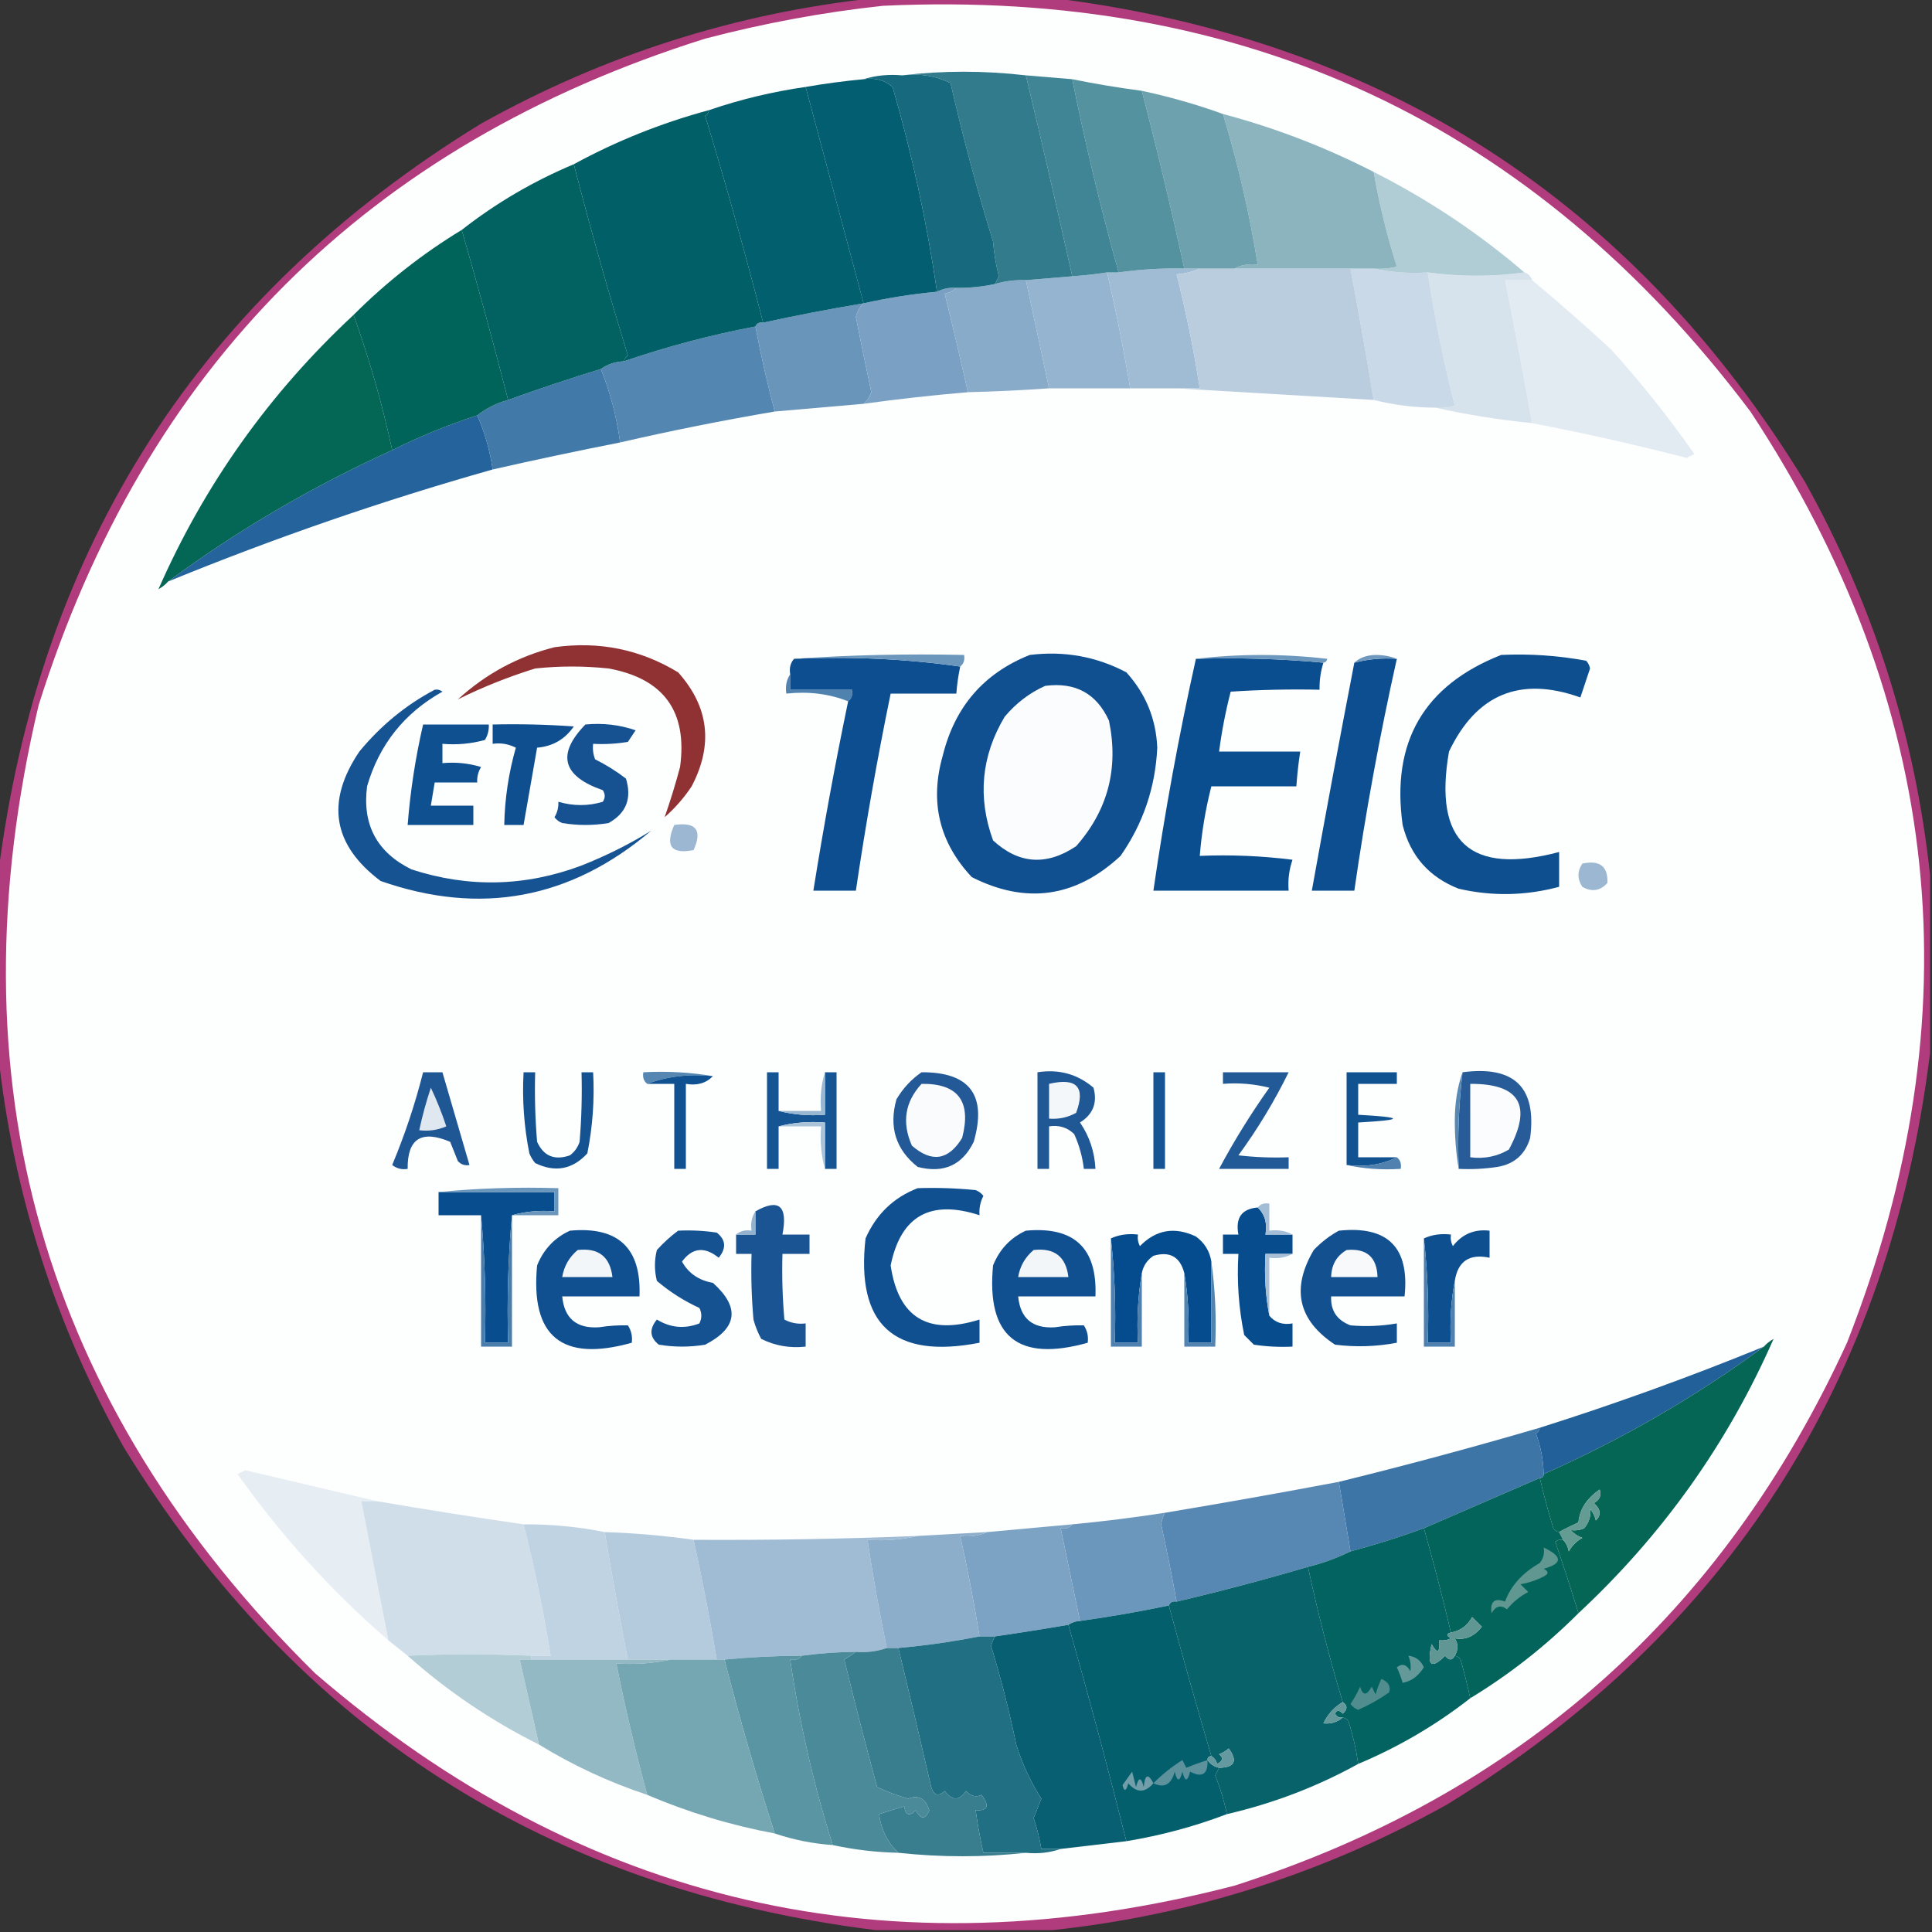 <?xml version="1.0" encoding="UTF-8"?>
<!DOCTYPE svg PUBLIC "-//W3C//DTD SVG 1.1//EN" "http://www.w3.org/Graphics/SVG/1.1/DTD/svg11.dtd">
<svg xmlns="http://www.w3.org/2000/svg" version="1.1" width="500px" height="500px" style="shape-rendering:geometricPrecision; text-rendering:geometricPrecision; image-rendering:optimizeQuality; fill-rule:evenodd; clip-rule:evenodd" xmlns:xlink="http://www.w3.org/1999/xlink">
<rect width="100%" height="100%" fill="#333333" stroke="none"/>
<g><path style="opacity:0.667" fill="#f041a2" d="M 226.5,-0.5 C 241.833,-0.5 257.167,-0.5 272.5,-0.5C 357.554,10.088 422.387,51.755 467,124.5C 484.806,156.412 495.639,190.412 499.5,226.5C 499.5,241.833 499.5,257.167 499.5,272.5C 488.912,357.554 447.245,422.387 374.5,467C 342.588,484.806 308.588,495.639 272.5,499.5C 257.167,499.5 241.833,499.5 226.5,499.5C 141.446,488.912 76.613,447.245 32,374.5C 14.194,342.588 3.361,308.588 -0.5,272.5C -0.5,257.167 -0.5,241.833 -0.5,226.5C 10.088,141.446 51.755,76.613 124.5,32C 156.412,14.194 190.412,3.361 226.5,-0.5 Z"/></g>
<g><path style="opacity:1" fill="#fdfefe" d="M 228.5,1.5 C 322.233,-2.912 397.066,32.088 453,106.5C 502.952,182.343 511.285,262.677 478,347.5C 445.875,417.622 393.041,464.455 319.5,488C 230.265,511.187 150.932,492.853 81.5,433C 10.829,363.186 -13.004,279.686 10,182.5C 37.5,95 95,37.5 182.5,10C 197.764,5.992 213.098,3.159 228.5,1.5 Z"/></g>
<g><path style="opacity:1" fill="#165292" d="M 151.5,187.5 C 156.032,187.069 160.365,187.569 164.5,189C 163.833,190 163.167,191 162.5,192C 159.518,192.498 156.518,192.665 153.5,192.5C 153.343,193.873 153.51,195.207 154,196.5C 156.835,197.916 159.502,199.583 162,201.5C 163.569,206.625 162.069,210.459 157.5,213C 153.5,213.667 149.5,213.667 145.5,213C 144.692,212.692 144.025,212.192 143.5,211.5C 144.246,210.264 144.579,208.93 144.5,207.5C 148.382,208.637 152.216,208.637 156,207.5C 156.667,206.5 156.667,205.5 156,204.5C 145.513,200.858 144.013,195.191 151.5,187.5 Z"/></g>
<g><path style="opacity:1" fill="#0f4f90" d="M 127.5,187.5 C 134.508,187.334 141.508,187.5 148.5,188C 146.221,191.32 143.054,193.153 139,193.5C 137.83,200.176 136.664,206.842 135.5,213.5C 133.833,213.5 132.167,213.5 130.5,213.5C 130.634,206.698 131.634,200.031 133.5,193.5C 131.604,192.534 129.604,192.201 127.5,192.5C 127.5,190.833 127.5,189.167 127.5,187.5 Z"/></g>
<g><path style="opacity:1" fill="#0f5090" d="M 109.5,187.5 C 115.167,187.5 120.833,187.5 126.5,187.5C 126.579,188.93 126.246,190.264 125.5,191.5C 121.893,192.489 118.226,192.823 114.5,192.5C 114.5,194.167 114.5,195.833 114.5,197.5C 117.898,197.18 121.232,197.513 124.5,198.5C 123.754,199.736 123.421,201.07 123.5,202.5C 119.833,202.5 116.167,202.5 112.5,202.5C 112.167,204.5 111.833,206.5 111.5,208.5C 115.167,208.5 118.833,208.5 122.5,208.5C 122.5,210.167 122.5,211.833 122.5,213.5C 116.833,213.5 111.167,213.5 105.5,213.5C 106.188,204.728 107.521,196.061 109.5,187.5 Z"/></g>
<g><path style="opacity:1" fill="#165392" d="M 112.5,178.5 C 113.239,178.369 113.906,178.536 114.5,179C 104.643,184.521 98.143,192.687 95,203.5C 93.716,213.434 97.55,220.601 106.5,225C 121.254,229.8 135.921,229.466 150.5,224C 156.956,221.439 162.956,218.439 168.5,215C 147.666,232.695 124.333,237.028 98.5,228C 86.079,218.661 84.246,207.495 93,194.5C 98.527,187.79 105.027,182.456 112.5,178.5 Z"/></g>
<g><path style="opacity:1" fill="#5082b0" d="M 204.5,174.5 C 204.5,175.833 204.5,177.167 204.5,178.5C 209.833,178.5 215.167,178.5 220.5,178.5C 220.737,179.791 220.404,180.791 219.5,181.5C 214.604,179.554 209.271,178.887 203.5,179.5C 203.216,177.585 203.549,175.919 204.5,174.5 Z"/></g>
<g><path style="opacity:1" fill="#0c4e8f" d="M 361.5,170.5 C 357.068,190.33 353.401,210.33 350.5,230.5C 346.833,230.5 343.167,230.5 339.5,230.5C 343.039,210.807 346.705,191.14 350.5,171.5C 354.064,170.577 357.731,170.244 361.5,170.5 Z"/></g>
<g><path style="opacity:1" fill="#0a4e8f" d="M 309.5,170.5 C 320.679,170.172 331.679,170.505 342.5,171.5C 341.781,173.764 341.448,176.097 341.5,178.5C 333.826,178.334 326.159,178.5 318.5,179C 317.185,184.077 316.185,189.244 315.5,194.5C 322.5,194.5 329.5,194.5 336.5,194.5C 336.037,197.482 335.704,200.482 335.5,203.5C 328.167,203.5 320.833,203.5 313.5,203.5C 311.985,209.41 310.985,215.41 310.5,221.5C 318.528,221.169 326.528,221.502 334.5,222.5C 333.607,225.084 333.274,227.751 333.5,230.5C 321.833,230.5 310.167,230.5 298.5,230.5C 301.437,210.244 305.103,190.244 309.5,170.5 Z"/></g>
<g><path style="opacity:1" fill="#0c4e8f" d="M 205.5,170.5 C 220.206,169.85 234.539,170.517 248.5,172.5C 248.007,174.806 247.674,177.139 247.5,179.5C 241.833,179.5 236.167,179.5 230.5,179.5C 227.019,196.421 224.019,213.421 221.5,230.5C 217.833,230.5 214.167,230.5 210.5,230.5C 213.116,214.089 216.116,197.756 219.5,181.5C 220.404,180.791 220.737,179.791 220.5,178.5C 215.167,178.5 209.833,178.5 204.5,178.5C 204.5,177.167 204.5,175.833 204.5,174.5C 204.232,172.901 204.566,171.568 205.5,170.5 Z"/></g>
<g><path style="opacity:1" fill="#0d4f8f" d="M 388.5,169.5 C 395.906,169.152 403.239,169.652 410.5,171C 411.022,171.561 411.355,172.228 411.5,173C 410.667,175.5 409.833,178 409,180.5C 393.444,174.946 382.11,179.612 375,194.5C 370.919,217.917 380.419,226.583 403.5,220.5C 403.5,223.5 403.5,226.5 403.5,229.5C 394.872,231.831 386.205,231.998 377.5,230C 369.836,227.002 365.003,221.502 363,213.5C 360.001,192.032 368.501,177.365 388.5,169.5 Z"/></g>
<g><path style="opacity:1" fill="#6e98bd" d="M 361.5,170.5 C 357.731,170.244 354.064,170.577 350.5,171.5C 351.871,170.213 353.705,169.547 356,169.5C 358.033,169.506 359.866,169.839 361.5,170.5 Z"/></g>
<g><path style="opacity:1" fill="#6d98bd" d="M 309.5,170.5 C 320.674,169.176 332.007,169.176 343.5,170.5C 343.376,171.107 343.043,171.44 342.5,171.5C 331.679,170.505 320.679,170.172 309.5,170.5 Z"/></g>
<g><path style="opacity:1" fill="#104f90" d="M 266.5,169.5 C 275.395,168.4 283.728,169.9 291.5,174C 296.517,179.535 299.184,186.035 299.5,193.5C 299.013,203.796 295.846,213.129 290,221.5C 278.409,232.276 265.576,234.109 251.5,227C 243.058,217.989 240.558,207.489 244,195.5C 247.122,182.888 254.622,174.222 266.5,169.5 Z"/></g>
<g><path style="opacity:1" fill="#fbfcfd" d="M 270.5,177.5 C 278.298,176.479 283.798,179.479 287,186.5C 289.56,198.841 286.727,209.675 278.5,219C 270.817,224.13 263.65,223.63 257,217.5C 252.947,206.328 253.947,195.662 260,185.5C 262.975,181.952 266.475,179.286 270.5,177.5 Z"/></g>
<g><path style="opacity:1" fill="#6b97bc" d="M 205.5,170.5 C 219.99,169.504 234.657,169.171 249.5,169.5C 249.737,170.791 249.404,171.791 248.5,172.5C 234.539,170.517 220.206,169.85 205.5,170.5 Z"/></g>
<g><path style="opacity:1" fill="#903233" d="M 143.5,167.5 C 155.021,165.888 165.687,168.054 175.5,174C 183.472,182.914 184.638,192.748 179,203.5C 177.039,206.463 174.706,209.129 172,211.5C 173.464,207.339 174.797,203.006 176,198.5C 177.956,184.121 171.789,175.621 157.5,173C 151.167,172.333 144.833,172.333 138.5,173C 131.477,175.192 124.811,177.859 118.5,181C 125.757,174.373 134.091,169.873 143.5,167.5 Z"/></g>
<g><path style="opacity:1" fill="#24639b" d="M 123.5,107.5 C 125.45,111.871 126.784,116.538 127.5,121.5C 99.019,129.55 71.019,139.217 43.5,150.5C 61.512,137.208 80.845,125.875 101.5,116.5C 108.612,112.943 115.945,109.943 123.5,107.5 Z"/></g>
<g><path style="opacity:1" fill="#4179a9" d="M 155.5,95.5 C 157.92,101.508 159.587,107.841 160.5,114.5C 149.457,116.678 138.457,119.011 127.5,121.5C 126.784,116.538 125.45,111.871 123.5,107.5C 125.853,105.657 128.52,104.323 131.5,103.5C 139.438,100.632 147.438,97.965 155.5,95.5 Z"/></g>
<g><path style="opacity:1" fill="#5386b1" d="M 195.5,84.5 C 196.915,91.912 198.582,99.246 200.5,106.5C 187.194,108.761 173.861,111.428 160.5,114.5C 159.587,107.841 157.92,101.508 155.5,95.5C 157.214,94.262 159.214,93.595 161.5,93.5C 172.603,89.689 183.937,86.689 195.5,84.5 Z"/></g>
<g><path style="opacity:1" fill="#6995bb" d="M 223.5,78.5 C 222.528,79.399 221.862,80.566 221.5,82C 222.769,88.514 224.103,95.014 225.5,101.5C 225.058,102.739 224.391,103.739 223.5,104.5C 215.833,105.167 208.167,105.833 200.5,106.5C 198.582,99.246 196.915,91.912 195.5,84.5C 195.842,83.662 196.508,83.328 197.5,83.5C 206.119,81.619 214.785,79.952 223.5,78.5 Z"/></g>
<g><path style="opacity:1" fill="#046655" d="M 91.5,81.5 C 95.59,92.844 98.923,104.511 101.5,116.5C 80.845,125.875 61.512,137.208 43.5,150.5C 42.828,151.267 41.995,151.934 41,152.5C 52.879,125.445 69.713,101.778 91.5,81.5 Z"/></g>
<g><path style="opacity:1" fill="#7aa1c3" d="M 247.5,74.5 C 246.737,75.268 245.737,75.768 244.5,76C 246.58,84.486 248.58,92.986 250.5,101.5C 241.49,102.263 232.49,103.263 223.5,104.5C 224.391,103.739 225.058,102.739 225.5,101.5C 224.103,95.014 222.769,88.514 221.5,82C 221.862,80.566 222.528,79.399 223.5,78.5C 229.762,77.092 236.095,76.092 242.5,75.5C 244.042,74.699 245.708,74.366 247.5,74.5 Z"/></g>
<g><path style="opacity:1" fill="#e3ebf2" d="M 396.5,72.5 C 403.462,78.291 410.295,84.291 417,90.5C 424.737,99.068 431.904,108.068 438.5,117.5C 437.833,117.833 437.167,118.167 436.5,118.5C 423.149,115.059 409.815,112.059 396.5,109.5C 394.295,97.14 391.961,84.807 389.5,72.5C 391.833,72.5 394.167,72.5 396.5,72.5 Z"/></g>
<g><path style="opacity:1" fill="#88abc9" d="M 265.5,72.5 C 267.5,81.833 269.5,91.167 271.5,100.5C 264.51,100.999 257.51,101.332 250.5,101.5C 248.58,92.986 246.58,84.486 244.5,76C 245.737,75.768 246.737,75.268 247.5,74.5C 250.881,74.54 254.214,74.207 257.5,73.5C 260.096,72.735 262.763,72.401 265.5,72.5 Z"/></g>
<g><path style="opacity:1" fill="#94b4cf" d="M 286.5,70.5 C 288.816,80.43 290.816,90.43 292.5,100.5C 285.5,100.5 278.5,100.5 271.5,100.5C 269.5,91.167 267.5,81.833 265.5,72.5C 269.5,72.167 273.5,71.833 277.5,71.5C 280.518,71.296 283.518,70.963 286.5,70.5 Z"/></g>
<g><path style="opacity:1" fill="#d6e2ec" d="M 369.5,70.5 C 377.989,71.639 386.323,71.639 394.5,70.5C 395.5,70.833 396.167,71.5 396.5,72.5C 394.167,72.5 391.833,72.5 389.5,72.5C 391.961,84.807 394.295,97.14 396.5,109.5C 387.957,108.653 379.624,107.32 371.5,105.5C 373.199,105.66 374.866,105.494 376.5,105C 373.618,93.634 371.285,82.134 369.5,70.5 Z"/></g>
<g><path style="opacity:1" fill="#c9d9e7" d="M 349.5,69.5 C 351.5,69.5 353.5,69.5 355.5,69.5C 359.97,70.486 364.637,70.82 369.5,70.5C 371.285,82.134 373.618,93.634 376.5,105C 374.866,105.494 373.199,105.66 371.5,105.5C 366.044,105.482 360.711,104.815 355.5,103.5C 353.628,92.141 351.628,80.808 349.5,69.5 Z"/></g>
<g><path style="opacity:1" fill="#a0bcd4" d="M 306.5,69.5 C 307.833,69.5 309.167,69.5 310.5,69.5C 308.708,70.309 306.708,70.809 304.5,71C 306.944,80.721 308.944,90.555 310.5,100.5C 308.5,100.5 306.5,100.5 304.5,100.5C 300.5,100.5 296.5,100.5 292.5,100.5C 290.816,90.43 288.816,80.43 286.5,70.5C 287.5,70.5 288.5,70.5 289.5,70.5C 295.13,69.708 300.797,69.375 306.5,69.5 Z"/></g>
<g><path style="opacity:1" fill="#b9cddf" d="M 310.5,69.5 C 313.5,69.5 316.5,69.5 319.5,69.5C 329.5,69.5 339.5,69.5 349.5,69.5C 351.628,80.808 353.628,92.141 355.5,103.5C 338.347,102.472 321.347,101.472 304.5,100.5C 306.5,100.5 308.5,100.5 310.5,100.5C 308.944,90.555 306.944,80.721 304.5,71C 306.708,70.809 308.708,70.309 310.5,69.5 Z"/></g>
<g><path style="opacity:1" fill="#01645a" d="M 119.5,59.5 C 123.703,74.11 127.703,88.777 131.5,103.5C 128.52,104.323 125.853,105.657 123.5,107.5C 115.945,109.943 108.612,112.943 101.5,116.5C 98.923,104.511 95.59,92.844 91.5,81.5C 99.967,73.029 109.3,65.696 119.5,59.5 Z"/></g>
<g><path style="opacity:1" fill="#b0ccd4" d="M 355.5,44.5 C 369.611,51.631 382.611,60.298 394.5,70.5C 386.323,71.639 377.989,71.639 369.5,70.5C 364.637,70.82 359.97,70.486 355.5,69.5C 357.527,69.662 359.527,69.496 361.5,69C 358.954,60.984 356.954,52.817 355.5,44.5 Z"/></g>
<g><path style="opacity:1" fill="#016261" d="M 148.5,42.5 C 152.78,59.121 157.447,75.621 162.5,92C 161.944,92.383 161.611,92.883 161.5,93.5C 159.214,93.595 157.214,94.262 155.5,95.5C 147.438,97.965 139.438,100.632 131.5,103.5C 127.703,88.777 123.703,74.11 119.5,59.5C 128.337,52.576 138.003,46.909 148.5,42.5 Z"/></g>
<g><path style="opacity:1" fill="#8bb4bf" d="M 316.5,29.5 C 330.038,33.102 343.038,38.102 355.5,44.5C 356.954,52.817 358.954,60.984 361.5,69C 359.527,69.496 357.527,69.662 355.5,69.5C 353.5,69.5 351.5,69.5 349.5,69.5C 339.5,69.5 329.5,69.5 319.5,69.5C 321.265,68.539 323.265,68.205 325.5,68.5C 323.387,55.267 320.387,42.267 316.5,29.5 Z"/></g>
<g><path style="opacity:1" fill="#016067" d="M 183.5,28.5 C 183.389,29.117 183.056,29.617 182.5,30C 187.887,47.713 192.887,65.546 197.5,83.5C 196.508,83.328 195.842,83.662 195.5,84.5C 183.937,86.689 172.603,89.689 161.5,93.5C 161.611,92.883 161.944,92.383 162.5,92C 157.447,75.621 152.78,59.121 148.5,42.5C 159.545,36.484 171.212,31.818 183.5,28.5 Z"/></g>
<g><path style="opacity:1" fill="#6da1ae" d="M 295.5,23.5 C 302.733,25.055 309.733,27.055 316.5,29.5C 320.387,42.267 323.387,55.267 325.5,68.5C 323.265,68.205 321.265,68.539 319.5,69.5C 316.5,69.5 313.5,69.5 310.5,69.5C 309.167,69.5 307.833,69.5 306.5,69.5C 303.148,54.093 299.482,38.76 295.5,23.5 Z"/></g>
<g><path style="opacity:1" fill="#5592a0" d="M 277.5,20.5 C 283.429,21.71 289.429,22.71 295.5,23.5C 299.482,38.76 303.148,54.093 306.5,69.5C 300.797,69.375 295.13,69.708 289.5,70.5C 284.885,53.987 280.885,37.32 277.5,20.5 Z"/></g>
<g><path style="opacity:1" fill="#025f6d" d="M 208.5,22.5 C 213.5,41.167 218.5,59.833 223.5,78.5C 214.785,79.952 206.119,81.619 197.5,83.5C 192.887,65.546 187.887,47.713 182.5,30C 183.056,29.617 183.389,29.117 183.5,28.5C 191.622,25.72 199.955,23.72 208.5,22.5 Z"/></g>
<g><path style="opacity:1" fill="#035e71" d="M 223.5,20.5 C 226.394,20.042 228.894,20.709 231,22.5C 236.052,39.926 239.885,57.593 242.5,75.5C 236.095,76.092 229.762,77.092 223.5,78.5C 218.5,59.833 213.5,41.167 208.5,22.5C 213.433,21.639 218.433,20.972 223.5,20.5 Z"/></g>
<g><path style="opacity:1" fill="#408595" d="M 265.5,19.5 C 269.5,19.833 273.5,20.167 277.5,20.5C 280.885,37.32 284.885,53.987 289.5,70.5C 288.5,70.5 287.5,70.5 286.5,70.5C 283.518,70.963 280.518,71.296 277.5,71.5C 273.628,54.139 269.628,36.806 265.5,19.5 Z"/></g>
<g><path style="opacity:1" fill="#327b8c" d="M 233.5,19.5 C 244.019,18.251 254.686,18.251 265.5,19.5C 269.628,36.806 273.628,54.139 277.5,71.5C 273.5,71.833 269.5,72.167 265.5,72.5C 262.763,72.401 260.096,72.735 257.5,73.5C 257.804,72.85 258.137,72.183 258.5,71.5C 257.756,68.557 257.256,65.557 257,62.5C 252.831,48.996 249.164,35.33 246,21.5C 242.164,19.611 237.997,18.945 233.5,19.5 Z"/></g>
<g><path style="opacity:1" fill="#176a7d" d="M 223.5,20.5 C 226.625,19.521 229.958,19.187 233.5,19.5C 237.997,18.945 242.164,19.611 246,21.5C 249.164,35.33 252.831,48.996 257,62.5C 257.256,65.557 257.756,68.557 258.5,71.5C 258.137,72.183 257.804,72.85 257.5,73.5C 254.214,74.207 250.881,74.54 247.5,74.5C 245.708,74.366 244.042,74.699 242.5,75.5C 239.885,57.593 236.052,39.926 231,22.5C 228.894,20.709 226.394,20.042 223.5,20.5 Z"/></g>
<g><path style="opacity:1" fill="#9cb7d2" d="M 174.5,213.5 C 180.158,212.679 181.825,214.846 179.5,220C 173.741,221.139 172.074,218.972 174.5,213.5 Z"/></g>
<g><path style="opacity:1" fill="#9bb7d1" d="M 409.5,223.5 C 414.006,222.527 416.172,224.194 416,228.5C 414.116,230.576 411.949,230.91 409.5,229.5C 408.181,227.468 408.181,225.468 409.5,223.5 Z"/></g>
<g><path style="opacity:1" fill="#5587b2" d="M 184.5,278.5 C 178.402,277.883 172.735,278.55 167.5,280.5C 166.596,279.791 166.263,278.791 166.5,277.5C 172.69,277.177 178.69,277.51 184.5,278.5 Z"/></g>
<g><path style="opacity:1" fill="#225996" d="M 238.5,277.5 C 250.976,277.439 255.476,283.439 252,295.5C 249.037,301.561 244.203,303.728 237.5,302C 231.826,297.515 229.993,291.681 232,284.5C 233.694,281.642 235.861,279.309 238.5,277.5 Z"/></g>
<g><path style="opacity:1" fill="#205896" d="M 268.5,277.5 C 274.039,276.638 278.872,277.972 283,281.5C 284.059,285.381 282.892,288.381 279.5,290.5C 281.956,294.093 283.289,298.093 283.5,302.5C 282.5,302.5 281.5,302.5 280.5,302.5C 280.135,299.375 279.302,296.375 278,293.5C 276.211,291.771 274.044,291.104 271.5,291.5C 271.5,295.167 271.5,298.833 271.5,302.5C 270.5,302.5 269.5,302.5 268.5,302.5C 268.5,294.167 268.5,285.833 268.5,277.5 Z"/></g>
<g><path style="opacity:1" fill="#285c98" d="M 378.5,277.5 C 391.896,275.731 397.73,281.398 396,294.5C 394.73,298.77 391.896,301.27 387.5,302C 384.183,302.498 380.85,302.665 377.5,302.5C 377.198,294.082 377.531,285.748 378.5,277.5 Z"/></g>
<g><path style="opacity:1" fill="#1f5795" d="M 109.5,277.5 C 111.167,277.5 112.833,277.5 114.5,277.5C 116.833,285.5 119.167,293.5 121.5,301.5C 120.325,301.719 119.325,301.386 118.5,300.5C 117.833,298.833 117.167,297.167 116.5,295.5C 109.069,292.351 105.402,294.685 105.5,302.5C 104.022,302.762 102.689,302.429 101.5,301.5C 104.771,293.686 107.438,285.686 109.5,277.5 Z"/></g>
<g><path style="opacity:1" fill="#145291" d="M 135.5,277.5 C 136.5,277.5 137.5,277.5 138.5,277.5C 138.334,283.509 138.501,289.509 139,295.5C 140.691,299.213 143.525,300.379 147.5,299C 148.701,298.097 149.535,296.931 150,295.5C 150.499,289.509 150.666,283.509 150.5,277.5C 151.5,277.5 152.5,277.5 153.5,277.5C 153.884,284.589 153.384,291.589 152,298.5C 148.146,302.671 143.646,303.504 138.5,301C 137.874,300.25 137.374,299.416 137,298.5C 135.616,291.589 135.116,284.589 135.5,277.5 Z"/></g>
<g><path style="opacity:1" fill="#0f5191" d="M 184.5,278.5 C 182.721,280.344 180.388,281.01 177.5,280.5C 177.5,287.833 177.5,295.167 177.5,302.5C 176.5,302.5 175.5,302.5 174.5,302.5C 174.5,295.167 174.5,287.833 174.5,280.5C 172.167,280.5 169.833,280.5 167.5,280.5C 172.735,278.55 178.402,277.883 184.5,278.5 Z"/></g>
<g><path style="opacity:1" fill="#165593" d="M 201.5,287.5 C 205.298,288.483 209.298,288.817 213.5,288.5C 213.5,284.833 213.5,281.167 213.5,277.5C 214.5,277.5 215.5,277.5 216.5,277.5C 216.5,285.833 216.5,294.167 216.5,302.5C 215.5,302.5 214.5,302.5 213.5,302.5C 213.5,298.5 213.5,294.5 213.5,290.5C 209.298,290.183 205.298,290.517 201.5,291.5C 201.5,295.167 201.5,298.833 201.5,302.5C 200.5,302.5 199.5,302.5 198.5,302.5C 198.5,294.167 198.5,285.833 198.5,277.5C 199.5,277.5 200.5,277.5 201.5,277.5C 201.5,280.833 201.5,284.167 201.5,287.5 Z"/></g>
<g><path style="opacity:1" fill="#165493" d="M 298.5,277.5 C 299.5,277.5 300.5,277.5 301.5,277.5C 301.5,285.833 301.5,294.167 301.5,302.5C 300.5,302.5 299.5,302.5 298.5,302.5C 298.5,294.167 298.5,285.833 298.5,277.5 Z"/></g>
<g><path style="opacity:1" fill="#225a97" d="M 316.5,277.5 C 322.167,277.5 327.833,277.5 333.5,277.5C 329.835,284.982 325.502,292.149 320.5,299C 324.821,299.499 329.154,299.666 333.5,299.5C 333.5,300.5 333.5,301.5 333.5,302.5C 327.5,302.5 321.5,302.5 315.5,302.5C 319.341,295.298 323.674,288.298 328.5,281.5C 324.555,280.509 320.555,280.176 316.5,280.5C 316.5,279.5 316.5,278.5 316.5,277.5 Z"/></g>
<g><path style="opacity:1" fill="#115291" d="M 361.5,299.5 C 357.627,301.43 353.294,302.097 348.5,301.5C 348.5,293.5 348.5,285.5 348.5,277.5C 352.833,277.5 357.167,277.5 361.5,277.5C 361.5,278.5 361.5,279.5 361.5,280.5C 358.167,280.5 354.833,280.5 351.5,280.5C 351.5,283.167 351.5,285.833 351.5,288.5C 363.5,289.167 363.5,289.833 351.5,290.5C 351.5,293.5 351.5,296.5 351.5,299.5C 354.833,299.5 358.167,299.5 361.5,299.5 Z"/></g>
<g><path style="opacity:1" fill="#5889b4" d="M 378.5,277.5 C 377.531,285.748 377.198,294.082 377.5,302.5C 376.834,298.514 376.501,294.347 376.5,290C 376.509,285.443 377.175,281.276 378.5,277.5 Z"/></g>
<g><path style="opacity:1" fill="#fafbfc" d="M 238.5,280.5 C 247.965,280.372 251.465,285.039 249,294.5C 245.468,300.29 241.135,300.957 236,296.5C 233.355,290.508 234.188,285.175 238.5,280.5 Z"/></g>
<g><path style="opacity:1" fill="#f4f7fa" d="M 271.5,280.5 C 278.659,278.82 280.993,281.32 278.5,288C 276.323,289.202 273.989,289.702 271.5,289.5C 271.5,286.5 271.5,283.5 271.5,280.5 Z"/></g>
<g><path style="opacity:1" fill="#fbfcfd" d="M 380.5,280.5 C 393.307,280.439 396.641,286.106 390.5,297.5C 387.465,299.301 384.131,299.968 380.5,299.5C 380.5,293.167 380.5,286.833 380.5,280.5 Z"/></g>
<g><path style="opacity:1" fill="#dfe8f0" d="M 111.5,281.5 C 113.002,284.654 114.336,287.987 115.5,291.5C 113.257,292.474 110.924,292.808 108.5,292.5C 109.297,288.777 110.297,285.11 111.5,281.5 Z"/></g>
<g><path style="opacity:1" fill="#99b7d1" d="M 213.5,277.5 C 213.5,281.167 213.5,284.833 213.5,288.5C 209.298,288.817 205.298,288.483 201.5,287.5C 205.167,287.5 208.833,287.5 212.5,287.5C 212.187,283.958 212.521,280.625 213.5,277.5 Z"/></g>
<g><path style="opacity:1" fill="#aac3d9" d="M 201.5,291.5 C 205.298,290.517 209.298,290.183 213.5,290.5C 213.5,294.5 213.5,298.5 213.5,302.5C 212.518,299.038 212.185,295.371 212.5,291.5C 208.833,291.5 205.167,291.5 201.5,291.5 Z"/></g>
<g><path style="opacity:1" fill="#5081af" d="M 361.5,299.5 C 362.404,300.209 362.737,301.209 362.5,302.5C 357.637,302.819 352.97,302.486 348.5,301.5C 353.294,302.097 357.627,301.43 361.5,299.5 Z"/></g>
<g><path style="opacity:1" fill="#105090" d="M 237.5,307.5 C 242.511,307.334 247.511,307.501 252.5,308C 253.308,308.308 253.975,308.808 254.5,309.5C 253.691,311.071 253.357,312.738 253.5,314.5C 240.772,310.355 233.106,314.688 230.5,327.5C 232.494,341.011 240.161,345.678 253.5,341.5C 253.5,343.5 253.5,345.5 253.5,347.5C 231.324,351.821 221.491,342.821 224,320.5C 226.773,314.228 231.273,309.894 237.5,307.5 Z"/></g>
<g><path style="opacity:1" fill="#084d8e" d="M 113.5,308.5 C 123.5,308.5 133.5,308.5 143.5,308.5C 143.5,310.167 143.5,311.833 143.5,313.5C 139.629,313.185 135.962,313.518 132.5,314.5C 131.505,325.321 131.172,336.321 131.5,347.5C 129.5,347.5 127.5,347.5 125.5,347.5C 125.828,336.321 125.495,325.321 124.5,314.5C 120.833,314.5 117.167,314.5 113.5,314.5C 113.5,312.5 113.5,310.5 113.5,308.5 Z"/></g>
<g><path style="opacity:1" fill="#1a5493" d="M 190.5,319.5 C 192.167,319.5 193.833,319.5 195.5,319.5C 195.5,317.5 195.5,315.5 195.5,313.5C 201.6,310.046 203.933,312.046 202.5,319.5C 204.833,319.5 207.167,319.5 209.5,319.5C 209.5,321.167 209.5,322.833 209.5,324.5C 207.167,324.5 204.833,324.5 202.5,324.5C 202.334,330.176 202.501,335.843 203,341.5C 204.699,342.406 206.533,342.739 208.5,342.5C 208.5,344.5 208.5,346.5 208.5,348.5C 204.416,348.957 200.583,348.29 197,346.5C 196.138,344.913 195.471,343.246 195,341.5C 194.501,335.843 194.334,330.176 194.5,324.5C 193.167,324.5 191.833,324.5 190.5,324.5C 190.5,322.833 190.5,321.167 190.5,319.5 Z"/></g>
<g><path style="opacity:1" fill="#074d8e" d="M 325.5,312.5 C 327.344,314.279 328.01,316.612 327.5,319.5C 329.833,319.5 332.167,319.5 334.5,319.5C 334.5,321.167 334.5,322.833 334.5,324.5C 332.167,324.5 329.833,324.5 327.5,324.5C 327.179,330.026 327.512,335.36 328.5,340.5C 329.99,342.28 331.99,342.946 334.5,342.5C 334.5,344.5 334.5,346.5 334.5,348.5C 331.15,348.665 327.817,348.498 324.5,348C 323.667,347.167 322.833,346.333 322,345.5C 320.575,338.615 320.075,331.615 320.5,324.5C 319.167,324.5 317.833,324.5 316.5,324.5C 316.5,322.833 316.5,321.167 316.5,319.5C 317.833,319.5 319.167,319.5 320.5,319.5C 319.685,315.167 321.352,312.834 325.5,312.5 Z"/></g>
<g><path style="opacity:1" fill="#a2bdd5" d="M 325.5,312.5 C 326.209,311.596 327.209,311.263 328.5,311.5C 328.5,313.833 328.5,316.167 328.5,318.5C 330.735,318.205 332.735,318.539 334.5,319.5C 332.167,319.5 329.833,319.5 327.5,319.5C 328.01,316.612 327.344,314.279 325.5,312.5 Z"/></g>
<g><path style="opacity:1" fill="#6b96bc" d="M 113.5,308.5 C 123.653,307.506 133.986,307.172 144.5,307.5C 144.5,309.833 144.5,312.167 144.5,314.5C 140.5,314.5 136.5,314.5 132.5,314.5C 135.962,313.518 139.629,313.185 143.5,313.5C 143.5,311.833 143.5,310.167 143.5,308.5C 133.5,308.5 123.5,308.5 113.5,308.5 Z"/></g>
<g><path style="opacity:1" fill="#487dac" d="M 124.5,314.5 C 125.495,325.321 125.828,336.321 125.5,347.5C 127.5,347.5 129.5,347.5 131.5,347.5C 131.172,336.321 131.505,325.321 132.5,314.5C 132.5,325.833 132.5,337.167 132.5,348.5C 129.833,348.5 127.167,348.5 124.5,348.5C 124.5,337.167 124.5,325.833 124.5,314.5 Z"/></g>
<g><path style="opacity:1" fill="#105090" d="M 147.5,318.5 C 160.01,317.344 166.01,323.011 165.5,335.5C 158.833,335.5 152.167,335.5 145.5,335.5C 146.042,341.204 149.208,343.871 155,343.5C 157.54,343.104 160.04,342.937 162.5,343C 163.38,344.356 163.714,345.856 163.5,347.5C 145.424,352.575 137.258,345.908 139,327.5C 140.688,323.315 143.521,320.315 147.5,318.5 Z"/></g>
<g><path style="opacity:1" fill="#145291" d="M 175.5,318.5 C 178.85,318.335 182.183,318.502 185.5,319C 187.855,320.865 188.022,323.031 186,325.5C 182.331,322.542 179.164,322.876 176.5,326.5C 178.174,329.524 180.841,331.357 184.5,332C 191.554,338.338 190.887,343.671 182.5,348C 178.5,348.667 174.5,348.667 170.5,348C 168.145,346.135 167.978,343.969 170,341.5C 173.512,343.648 177.179,343.981 181,342.5C 181.667,341.167 181.667,339.833 181,338.5C 177.028,336.679 173.361,334.345 170,331.5C 169.333,328.833 169.333,326.167 170,323.5C 171.73,321.598 173.563,319.931 175.5,318.5 Z"/></g>
<g><path style="opacity:1" fill="#94b2ce" d="M 195.5,313.5 C 195.5,315.5 195.5,317.5 195.5,319.5C 193.833,319.5 192.167,319.5 190.5,319.5C 191.568,318.566 192.901,318.232 194.5,318.5C 194.216,316.585 194.549,314.919 195.5,313.5 Z"/></g>
<g><path style="opacity:1" fill="#105090" d="M 265.5,318.5 C 278.01,317.344 284.01,323.011 283.5,335.5C 276.833,335.5 270.167,335.5 263.5,335.5C 264.042,341.204 267.208,343.871 273,343.5C 275.54,343.104 278.04,342.937 280.5,343C 281.38,344.356 281.714,345.856 281.5,347.5C 263.424,352.575 255.258,345.908 257,327.5C 258.688,323.315 261.521,320.315 265.5,318.5 Z"/></g>
<g><path style="opacity:1" fill="#054c8e" d="M 313.5,326.5 C 313.5,333.5 313.5,340.5 313.5,347.5C 311.5,347.5 309.5,347.5 307.5,347.5C 307.823,341.31 307.49,335.31 306.5,329.5C 305.412,325.252 302.745,323.752 298.5,325C 296.859,326.129 295.859,327.629 295.5,329.5C 294.51,335.31 294.177,341.31 294.5,347.5C 292.5,347.5 290.5,347.5 288.5,347.5C 288.827,338.318 288.493,329.318 287.5,320.5C 289.607,319.532 291.941,319.198 294.5,319.5C 294.351,320.552 294.517,321.552 295,322.5C 299.168,318.236 304.002,317.403 309.5,320C 311.734,321.638 313.067,323.805 313.5,326.5 Z"/></g>
<g><path style="opacity:1" fill="#125090" d="M 346.5,318.5 C 359.167,317.167 364.833,322.833 363.5,335.5C 357.167,335.5 350.833,335.5 344.5,335.5C 344.327,339.17 345.993,341.67 349.5,343C 353.51,343.357 357.51,343.19 361.5,342.5C 361.5,344.167 361.5,345.833 361.5,347.5C 356.204,348.509 350.871,348.676 345.5,348C 335.931,341.668 334.098,333.501 340,323.5C 341.965,321.45 344.132,319.783 346.5,318.5 Z"/></g>
<g><path style="opacity:1" fill="#0e4f8f" d="M 376.5,331.5 C 375.512,336.64 375.179,341.974 375.5,347.5C 373.5,347.5 371.5,347.5 369.5,347.5C 369.827,338.318 369.493,329.318 368.5,320.5C 370.607,319.532 372.941,319.198 375.5,319.5C 375.351,320.552 375.517,321.552 376,322.5C 378.408,319.38 381.574,318.047 385.5,318.5C 385.5,320.833 385.5,323.167 385.5,325.5C 380.291,324.396 377.291,326.396 376.5,331.5 Z"/></g>
<g><path style="opacity:1" fill="#f3f6f9" d="M 149.5,323.5 C 154.874,322.88 157.874,325.214 158.5,330.5C 154.167,330.5 149.833,330.5 145.5,330.5C 145.961,327.697 147.295,325.363 149.5,323.5 Z"/></g>
<g><path style="opacity:1" fill="#f3f6f9" d="M 267.5,323.5 C 272.874,322.88 275.874,325.214 276.5,330.5C 272.167,330.5 267.833,330.5 263.5,330.5C 263.961,327.697 265.295,325.363 267.5,323.5 Z"/></g>
<g><path style="opacity:1" fill="#f7f9fb" d="M 348.5,323.5 C 353.682,323.018 356.349,325.351 356.5,330.5C 352.5,330.5 348.5,330.5 344.5,330.5C 344.571,327.348 345.905,325.014 348.5,323.5 Z"/></g>
<g><path style="opacity:1" fill="#a7c0d7" d="M 334.5,324.5 C 332.735,325.461 330.735,325.795 328.5,325.5C 328.5,330.5 328.5,335.5 328.5,340.5C 327.512,335.36 327.179,330.026 327.5,324.5C 329.833,324.5 332.167,324.5 334.5,324.5 Z"/></g>
<g><path style="opacity:1" fill="#4e81af" d="M 287.5,320.5 C 288.493,329.318 288.827,338.318 288.5,347.5C 290.5,347.5 292.5,347.5 294.5,347.5C 294.177,341.31 294.51,335.31 295.5,329.5C 295.5,335.833 295.5,342.167 295.5,348.5C 292.833,348.5 290.167,348.5 287.5,348.5C 287.5,339.167 287.5,329.833 287.5,320.5 Z"/></g>
<g><path style="opacity:1" fill="#5284b1" d="M 313.5,326.5 C 314.492,333.648 314.825,340.981 314.5,348.5C 311.833,348.5 309.167,348.5 306.5,348.5C 306.5,342.167 306.5,335.833 306.5,329.5C 307.49,335.31 307.823,341.31 307.5,347.5C 309.5,347.5 311.5,347.5 313.5,347.5C 313.5,340.5 313.5,333.5 313.5,326.5 Z"/></g>
<g><path style="opacity:1" fill="#4e81af" d="M 368.5,320.5 C 369.493,329.318 369.827,338.318 369.5,347.5C 371.5,347.5 373.5,347.5 375.5,347.5C 375.179,341.974 375.512,336.64 376.5,331.5C 376.5,337.167 376.5,342.833 376.5,348.5C 373.833,348.5 371.167,348.5 368.5,348.5C 368.5,339.167 368.5,329.833 368.5,320.5 Z"/></g>
<g><path style="opacity:1" fill="#226099" d="M 456.5,348.5 C 438.799,361.489 419.799,372.489 399.5,381.5C 399.406,377.864 398.739,374.364 397.5,371C 398.056,370.617 398.389,370.117 398.5,369.5C 418.134,363.289 437.467,356.289 456.5,348.5 Z"/></g>
<g><path style="opacity:1" fill="#066655" d="M 408.5,417.5 C 406.63,411.389 404.63,405.222 402.5,399C 403.094,398.536 403.761,398.369 404.5,398.5C 405.268,399.263 405.768,400.263 406,401.5C 406.833,400 408,398.833 409.5,398C 408.328,397.581 407.328,396.915 406.5,396C 407.825,396.148 408.992,395.982 410,395.5C 411.31,393.868 411.81,392.201 411.5,390.5C 412.251,391.376 412.751,392.376 413,393.5C 414.452,392.093 414.285,390.593 412.5,389C 414.007,388.163 414.507,386.996 414,385.5C 410.643,387.787 408.81,390.621 408.5,394C 406.751,394.785 405.084,395.618 403.5,396.5C 402.883,396.389 402.383,396.056 402,395.5C 400.673,391.192 399.507,386.859 398.5,382.5C 399.167,382.5 399.5,382.167 399.5,381.5C 419.799,372.489 438.799,361.489 456.5,348.5C 457.172,347.733 458.005,347.066 459,346.5C 447.121,373.555 430.287,397.222 408.5,417.5 Z"/></g>
<g><path style="opacity:1" fill="#3d75a7" d="M 398.5,369.5 C 398.389,370.117 398.056,370.617 397.5,371C 398.739,374.364 399.406,377.864 399.5,381.5C 399.5,382.167 399.167,382.5 398.5,382.5C 388.436,386.87 378.436,391.203 368.5,395.5C 362.258,397.787 355.925,399.787 349.5,401.5C 348.5,395.5 347.5,389.5 346.5,383.5C 363.925,379.214 381.258,374.548 398.5,369.5 Z"/></g>
<g><path style="opacity:1" fill="#e6edf3" d="M 97.5,388.5 C 96.167,388.5 94.833,388.5 93.5,388.5C 95.834,400.501 98.167,412.501 100.5,424.5C 85.76,411.759 72.76,397.426 61.5,381.5C 62.167,381.167 62.833,380.833 63.5,380.5C 74.963,383.201 86.296,385.868 97.5,388.5 Z"/></g>
<g><path style="opacity:1" fill="#5788b4" d="M 346.5,383.5 C 347.5,389.5 348.5,395.5 349.5,401.5C 346.045,403.209 342.379,404.542 338.5,405.5C 327.235,408.816 315.902,411.816 304.5,414.5C 303.298,407.822 301.964,401.155 300.5,394.5C 300.685,393.416 301.018,392.416 301.5,391.5C 316.522,388.995 331.522,386.328 346.5,383.5 Z"/></g>
<g><path style="opacity:1" fill="#d0deea" d="M 97.5,388.5 C 110.144,390.664 122.81,392.664 135.5,394.5C 138.34,405.699 140.673,417.033 142.5,428.5C 140.833,428.5 139.167,428.5 137.5,428.5C 126.656,428.025 115.989,428.025 105.5,428.5C 103.809,427.136 102.142,425.803 100.5,424.5C 98.167,412.501 95.834,400.501 93.5,388.5C 94.833,388.5 96.167,388.5 97.5,388.5 Z"/></g>
<g><path style="opacity:1" fill="#6c97bd" d="M 301.5,391.5 C 301.018,392.416 300.685,393.416 300.5,394.5C 301.964,401.155 303.298,407.822 304.5,414.5C 303.508,414.328 302.842,414.662 302.5,415.5C 294.879,417.091 287.212,418.424 279.5,419.5C 277.834,411.504 276.167,403.504 274.5,395.5C 275.791,395.737 276.791,395.404 277.5,394.5C 285.533,393.74 293.533,392.74 301.5,391.5 Z"/></g>
<g><path style="opacity:1" fill="#c0d3e3" d="M 135.5,394.5 C 142.583,394.447 149.583,395.114 156.5,396.5C 158.34,407.528 160.34,418.528 162.5,429.5C 154.167,429.5 145.833,429.5 137.5,429.5C 137.5,429.167 137.5,428.833 137.5,428.5C 139.167,428.5 140.833,428.5 142.5,428.5C 140.673,417.033 138.34,405.699 135.5,394.5 Z"/></g>
<g><path style="opacity:1" fill="#026361" d="M 368.5,395.5 C 371.039,404.451 373.373,413.451 375.5,422.5C 374.262,422.81 374.262,423.31 375.5,424C 374.552,424.483 373.552,424.649 372.5,424.5C 372.671,427.797 372.005,428.131 370.5,425.5C 369.215,431.106 370.382,432.106 374,428.5C 374.977,429.774 375.811,429.774 376.5,428.5C 377.117,428.611 377.617,428.944 378,429.5C 378.943,432.824 379.776,436.157 380.5,439.5C 371.663,446.424 361.997,452.091 351.5,456.5C 350.983,452.778 350.15,449.112 349,445.5C 348.617,444.944 348.117,444.611 347.5,444.5C 346.624,444.631 345.957,444.298 345.5,443.5C 345.938,442.494 346.604,442.494 347.5,443.5C 348.776,442.386 348.776,441.386 347.5,440.5C 344.03,428.955 341.03,417.288 338.5,405.5C 342.379,404.542 346.045,403.209 349.5,401.5C 355.925,399.787 362.258,397.787 368.5,395.5 Z"/></g>
<g><path style="opacity:1" fill="#7da3c4" d="M 277.5,394.5 C 276.791,395.404 275.791,395.737 274.5,395.5C 276.167,403.504 277.834,411.504 279.5,419.5C 278.391,419.557 277.391,419.89 276.5,420.5C 270.17,421.583 263.837,422.583 257.5,423.5C 256.167,423.5 254.833,423.5 253.5,423.5C 252.09,414.781 250.423,406.115 248.5,397.5C 251.059,397.802 253.393,397.468 255.5,396.5C 262.833,395.833 270.167,395.167 277.5,394.5 Z"/></g>
<g><path style="opacity:1" fill="#b4cadd" d="M 156.5,396.5 C 164.252,396.762 171.919,397.429 179.5,398.5C 181.756,408.781 183.756,419.115 185.5,429.5C 181.5,429.5 177.5,429.5 173.5,429.5C 169.833,429.5 166.167,429.5 162.5,429.5C 160.34,418.528 158.34,407.528 156.5,396.5 Z"/></g>
<g><path style="opacity:1" fill="#649b92" d="M 404.5,398.5 C 404.167,397.833 403.833,397.167 403.5,396.5C 405.084,395.618 406.751,394.785 408.5,394C 408.81,390.621 410.643,387.787 414,385.5C 414.507,386.996 414.007,388.163 412.5,389C 414.285,390.593 414.452,392.093 413,393.5C 412.751,392.376 412.251,391.376 411.5,390.5C 411.81,392.201 411.31,393.868 410,395.5C 408.992,395.982 407.825,396.148 406.5,396C 407.328,396.915 408.328,397.581 409.5,398C 408,398.833 406.833,400 406,401.5C 405.768,400.263 405.268,399.263 404.5,398.5 Z"/></g>
<g><path style="opacity:1" fill="#a0bcd4" d="M 237.5,397.5 C 233.366,398.485 229.032,398.818 224.5,398.5C 225.91,407.881 227.576,417.214 229.5,426.5C 226.946,427.388 224.279,427.721 221.5,427.5C 216.807,427.54 212.141,427.873 207.5,428.5C 200.814,428.527 194.148,428.861 187.5,429.5C 186.833,429.5 186.167,429.5 185.5,429.5C 183.756,419.115 181.756,408.781 179.5,398.5C 198.844,398.621 218.177,398.288 237.5,397.5 Z"/></g>
<g><path style="opacity:1" fill="#8caecb" d="M 255.5,396.5 C 253.393,397.468 251.059,397.802 248.5,397.5C 250.423,406.115 252.09,414.781 253.5,423.5C 246.684,424.854 239.684,425.854 232.5,426.5C 231.5,426.5 230.5,426.5 229.5,426.5C 227.576,417.214 225.91,407.881 224.5,398.5C 229.032,398.818 233.366,398.485 237.5,397.5C 243.5,397.167 249.5,396.833 255.5,396.5 Z"/></g>
<g><path style="opacity:1" fill="#03645b" d="M 398.5,382.5 C 399.507,386.859 400.673,391.192 402,395.5C 402.383,396.056 402.883,396.389 403.5,396.5C 403.833,397.167 404.167,397.833 404.5,398.5C 403.761,398.369 403.094,398.536 402.5,399C 404.63,405.222 406.63,411.389 408.5,417.5C 400.033,425.97 390.7,433.304 380.5,439.5C 379.776,436.157 378.943,432.824 378,429.5C 377.617,428.944 377.117,428.611 376.5,428.5C 377.413,426.914 377.413,425.414 376.5,424C 379.205,424.498 381.538,423.498 383.5,421C 382.667,420.167 381.833,419.333 381,418.5C 379.743,420.746 377.91,422.079 375.5,422.5C 373.373,413.451 371.039,404.451 368.5,395.5C 378.436,391.203 388.436,386.87 398.5,382.5 Z"/></g>
<g><path style="opacity:1" fill="#086269" d="M 338.5,405.5 C 341.03,417.288 344.03,428.955 347.5,440.5C 345.298,441.792 343.631,443.626 342.5,446C 344.391,446.203 346.057,445.703 347.5,444.5C 348.117,444.611 348.617,444.944 349,445.5C 350.15,449.112 350.983,452.778 351.5,456.5C 340.838,462.39 329.505,466.724 317.5,469.5C 316.813,466.088 315.813,462.754 314.5,459.5C 314.863,458.817 315.196,458.15 315.5,457.5C 319.536,457.428 320.37,455.761 318,452.5C 317.25,453.126 316.416,453.626 315.5,454C 316.654,454.914 316.487,455.747 315,456.5C 314.722,455.584 314.222,454.918 313.5,454.5C 309.681,441.561 306.015,428.561 302.5,415.5C 302.842,414.662 303.508,414.328 304.5,414.5C 315.902,411.816 327.235,408.816 338.5,405.5 Z"/></g>
<g><path style="opacity:1" fill="#609891" d="M 399.5,400.5 C 404.426,402.818 404.426,404.651 399.5,406C 400.833,406.667 400.833,407.333 399.5,408C 397.608,408.973 395.608,409.64 393.5,410C 394.167,410.667 394.833,411.333 395.5,412C 393.376,413.122 391.543,414.622 390,416.5C 388.413,415.273 387.079,415.606 386,417.5C 385.612,414.46 386.778,413.46 389.5,414.5C 391.005,410.383 394.005,407.05 398.5,404.5C 399.429,403.311 399.762,401.978 399.5,400.5 Z"/></g>
<g><path style="opacity:1" fill="#045f6d" d="M 302.5,415.5 C 306.015,428.561 309.681,441.561 313.5,454.5C 312.833,454.5 312.5,454.833 312.5,455.5C 313.222,456.551 314.222,457.218 315.5,457.5C 315.196,458.15 314.863,458.817 314.5,459.5C 315.813,462.754 316.813,466.088 317.5,469.5C 309.184,472.676 300.517,475.009 291.5,476.5C 286.881,458.045 281.881,439.378 276.5,420.5C 277.391,419.89 278.391,419.557 279.5,419.5C 287.212,418.424 294.879,417.091 302.5,415.5 Z"/></g>
<g><path style="opacity:1" fill="#085f72" d="M 276.5,420.5 C 281.881,439.378 286.881,458.045 291.5,476.5C 285.833,477.167 280.167,477.833 274.5,478.5C 272.833,478.5 271.167,478.5 269.5,478.5C 269.045,475.797 268.378,473.13 267.5,470.5C 268.167,468.833 268.833,467.167 269.5,465.5C 266.741,461.182 264.574,456.516 263,451.5C 261.225,442.898 259.058,434.398 256.5,426C 256.743,425.098 257.077,424.265 257.5,423.5C 263.837,422.583 270.17,421.583 276.5,420.5 Z"/></g>
<g><path style="opacity:1" fill="#609794" d="M 376.5,428.5 C 375.811,429.774 374.977,429.774 374,428.5C 370.382,432.106 369.215,431.106 370.5,425.5C 372.005,428.131 372.671,427.797 372.5,424.5C 373.552,424.649 374.552,424.483 375.5,424C 374.262,423.31 374.262,422.81 375.5,422.5C 377.91,422.079 379.743,420.746 381,418.5C 381.833,419.333 382.667,420.167 383.5,421C 381.538,423.498 379.205,424.498 376.5,424C 377.413,425.414 377.413,426.914 376.5,428.5 Z"/></g>
<g><path style="opacity:1" fill="#206f82" d="M 253.5,423.5 C 254.833,423.5 256.167,423.5 257.5,423.5C 257.077,424.265 256.743,425.098 256.5,426C 259.058,434.398 261.225,442.898 263,451.5C 264.574,456.516 266.741,461.182 269.5,465.5C 268.833,467.167 268.167,468.833 267.5,470.5C 268.378,473.13 269.045,475.797 269.5,478.5C 271.167,478.5 272.833,478.5 274.5,478.5C 271.713,479.477 268.713,479.81 265.5,479.5C 261.833,479.5 258.167,479.5 254.5,479.5C 253.674,475.864 253.008,472.197 252.5,468.5C 255.684,468.668 256.184,467.334 254,464.5C 252.657,465.214 251.324,464.88 250,463.5C 248.271,466.079 246.438,466.079 244.5,463.5C 242.844,465.022 241.677,464.689 241,462.5C 238.228,450.472 235.395,438.472 232.5,426.5C 239.684,425.854 246.684,424.854 253.5,423.5 Z"/></g>
<g><path style="opacity:1" fill="#387e8f" d="M 229.5,426.5 C 230.5,426.5 231.5,426.5 232.5,426.5C 235.395,438.472 238.228,450.472 241,462.5C 241.677,464.689 242.844,465.022 244.5,463.5C 246.438,466.079 248.271,466.079 250,463.5C 251.324,464.88 252.657,465.214 254,464.5C 256.184,467.334 255.684,468.668 252.5,468.5C 253.008,472.197 253.674,475.864 254.5,479.5C 258.167,479.5 261.833,479.5 265.5,479.5C 254.655,480.697 243.655,480.697 232.5,479.5C 229.721,476.898 228.055,473.565 227.5,469.5C 229.686,468.779 231.853,468.113 234,467.5C 234.354,469.807 235.354,470.141 237,468.5C 238.332,470.936 239.499,470.936 240.5,468.5C 239.524,465.432 237.691,464.432 235,465.5C 232.239,464.692 229.572,463.692 227,462.5C 224.009,451.537 221.176,440.537 218.5,429.5C 219.602,428.824 220.602,428.158 221.5,427.5C 224.279,427.721 226.946,427.388 229.5,426.5 Z"/></g>
<g><path style="opacity:1" fill="#4a8a99" d="M 221.5,427.5 C 220.602,428.158 219.602,428.824 218.5,429.5C 221.176,440.537 224.009,451.537 227,462.5C 229.572,463.692 232.239,464.692 235,465.5C 237.691,464.432 239.524,465.432 240.5,468.5C 239.499,470.936 238.332,470.936 237,468.5C 235.354,470.141 234.354,469.807 234,467.5C 231.853,468.113 229.686,468.779 227.5,469.5C 228.055,473.565 229.721,476.898 232.5,479.5C 226.762,479.377 221.096,478.71 215.5,477.5C 210.571,461.865 206.904,445.865 204.5,429.5C 205.791,429.737 206.791,429.404 207.5,428.5C 212.141,427.873 216.807,427.54 221.5,427.5 Z"/></g>
<g><path style="opacity:1" fill="#b2cdd5" d="M 137.5,428.5 C 137.5,428.833 137.5,429.167 137.5,429.5C 136.5,429.5 135.5,429.5 134.5,429.5C 136.168,436.837 137.834,444.171 139.5,451.5C 127.092,445.306 115.759,437.639 105.5,428.5C 115.989,428.025 126.656,428.025 137.5,428.5 Z"/></g>
<g><path style="opacity:1" fill="#5995a3" d="M 207.5,428.5 C 206.791,429.404 205.791,429.737 204.5,429.5C 206.904,445.865 210.571,461.865 215.5,477.5C 210.36,477.139 205.36,476.139 200.5,474.5C 195.714,459.697 191.38,444.697 187.5,429.5C 194.148,428.861 200.814,428.527 207.5,428.5 Z"/></g>
<g><path style="opacity:1" fill="#93b9c4" d="M 137.5,429.5 C 145.833,429.5 154.167,429.5 162.5,429.5C 166.167,429.5 169.833,429.5 173.5,429.5C 169.03,430.486 164.363,430.819 159.5,430.5C 161.789,441.95 164.456,453.284 167.5,464.5C 157.651,461.242 148.318,456.908 139.5,451.5C 137.834,444.171 136.168,436.837 134.5,429.5C 135.5,429.5 136.5,429.5 137.5,429.5 Z"/></g>
<g><path style="opacity:1" fill="#75a7b3" d="M 173.5,429.5 C 177.5,429.5 181.5,429.5 185.5,429.5C 186.167,429.5 186.833,429.5 187.5,429.5C 191.38,444.697 195.714,459.697 200.5,474.5C 189.135,472.379 178.135,469.045 167.5,464.5C 164.456,453.284 161.789,441.95 159.5,430.5C 164.363,430.819 169.03,430.486 173.5,429.5 Z"/></g>
<g><path style="opacity:1" fill="#639998" d="M 364.5,428.5 C 366.384,428.712 367.717,429.712 368.5,431.5C 367.023,433.82 365.19,435.153 363,435.5C 362.598,434.128 362.098,432.795 361.5,431.5C 362.868,430.406 364.035,430.74 365,432.5C 365.195,431.181 365.028,429.847 364.5,428.5 Z"/></g>
<g><path style="opacity:1" fill="#518d8e" d="M 357.5,434.5 C 359.322,435.281 359.989,436.448 359.5,438C 356.995,439.753 354.329,441.253 351.5,442.5C 350.692,442.192 350.025,441.692 349.5,441C 350.46,439.581 351.293,438.081 352,436.5C 352.691,438.891 353.691,438.891 355,436.5C 355.333,437.167 355.667,437.833 356,438.5C 356.41,437.099 356.91,435.766 357.5,434.5 Z"/></g>
<g><path style="opacity:1" fill="#64999b" d="M 347.5,440.5 C 348.776,441.386 348.776,442.386 347.5,443.5C 346.604,442.494 345.938,442.494 345.5,443.5C 345.957,444.298 346.624,444.631 347.5,444.5C 346.057,445.703 344.391,446.203 342.5,446C 343.631,443.626 345.298,441.792 347.5,440.5 Z"/></g>
<g><path style="opacity:1" fill="#6599a0" d="M 315.5,457.5 C 314.222,457.218 313.222,456.551 312.5,455.5C 312.5,454.833 312.833,454.5 313.5,454.5C 314.222,454.918 314.722,455.584 315,456.5C 316.487,455.747 316.654,454.914 315.5,454C 316.416,453.626 317.25,453.126 318,452.5C 320.37,455.761 319.536,457.428 315.5,457.5 Z"/></g>
<g><path style="opacity:1" fill="#5d929c" d="M 312.5,455.5 C 312.65,459.161 311.15,460.161 308,458.5C 307.333,461.167 306.667,461.167 306,458.5C 305.333,461.167 304.667,461.167 304,458.5C 303.139,461.845 301.305,462.845 298.5,461.5C 300.665,459.304 303.165,457.304 306,455.5C 306.333,456.167 306.667,456.833 307,457.5C 308.815,456.756 310.648,456.089 312.5,455.5 Z"/></g>
<g><path style="opacity:1" fill="#719ea9" d="M 298.5,461.5 C 296.318,464.043 294.152,464.043 292,461.5C 291.444,463.595 290.944,463.762 290.5,462C 291.34,460.829 292.173,459.662 293,458.5C 293.333,459.833 293.667,461.167 294,462.5C 294.667,459.833 295.333,459.833 296,462.5C 296.299,459.202 297.133,458.868 298.5,461.5 Z"/></g>
</svg>
